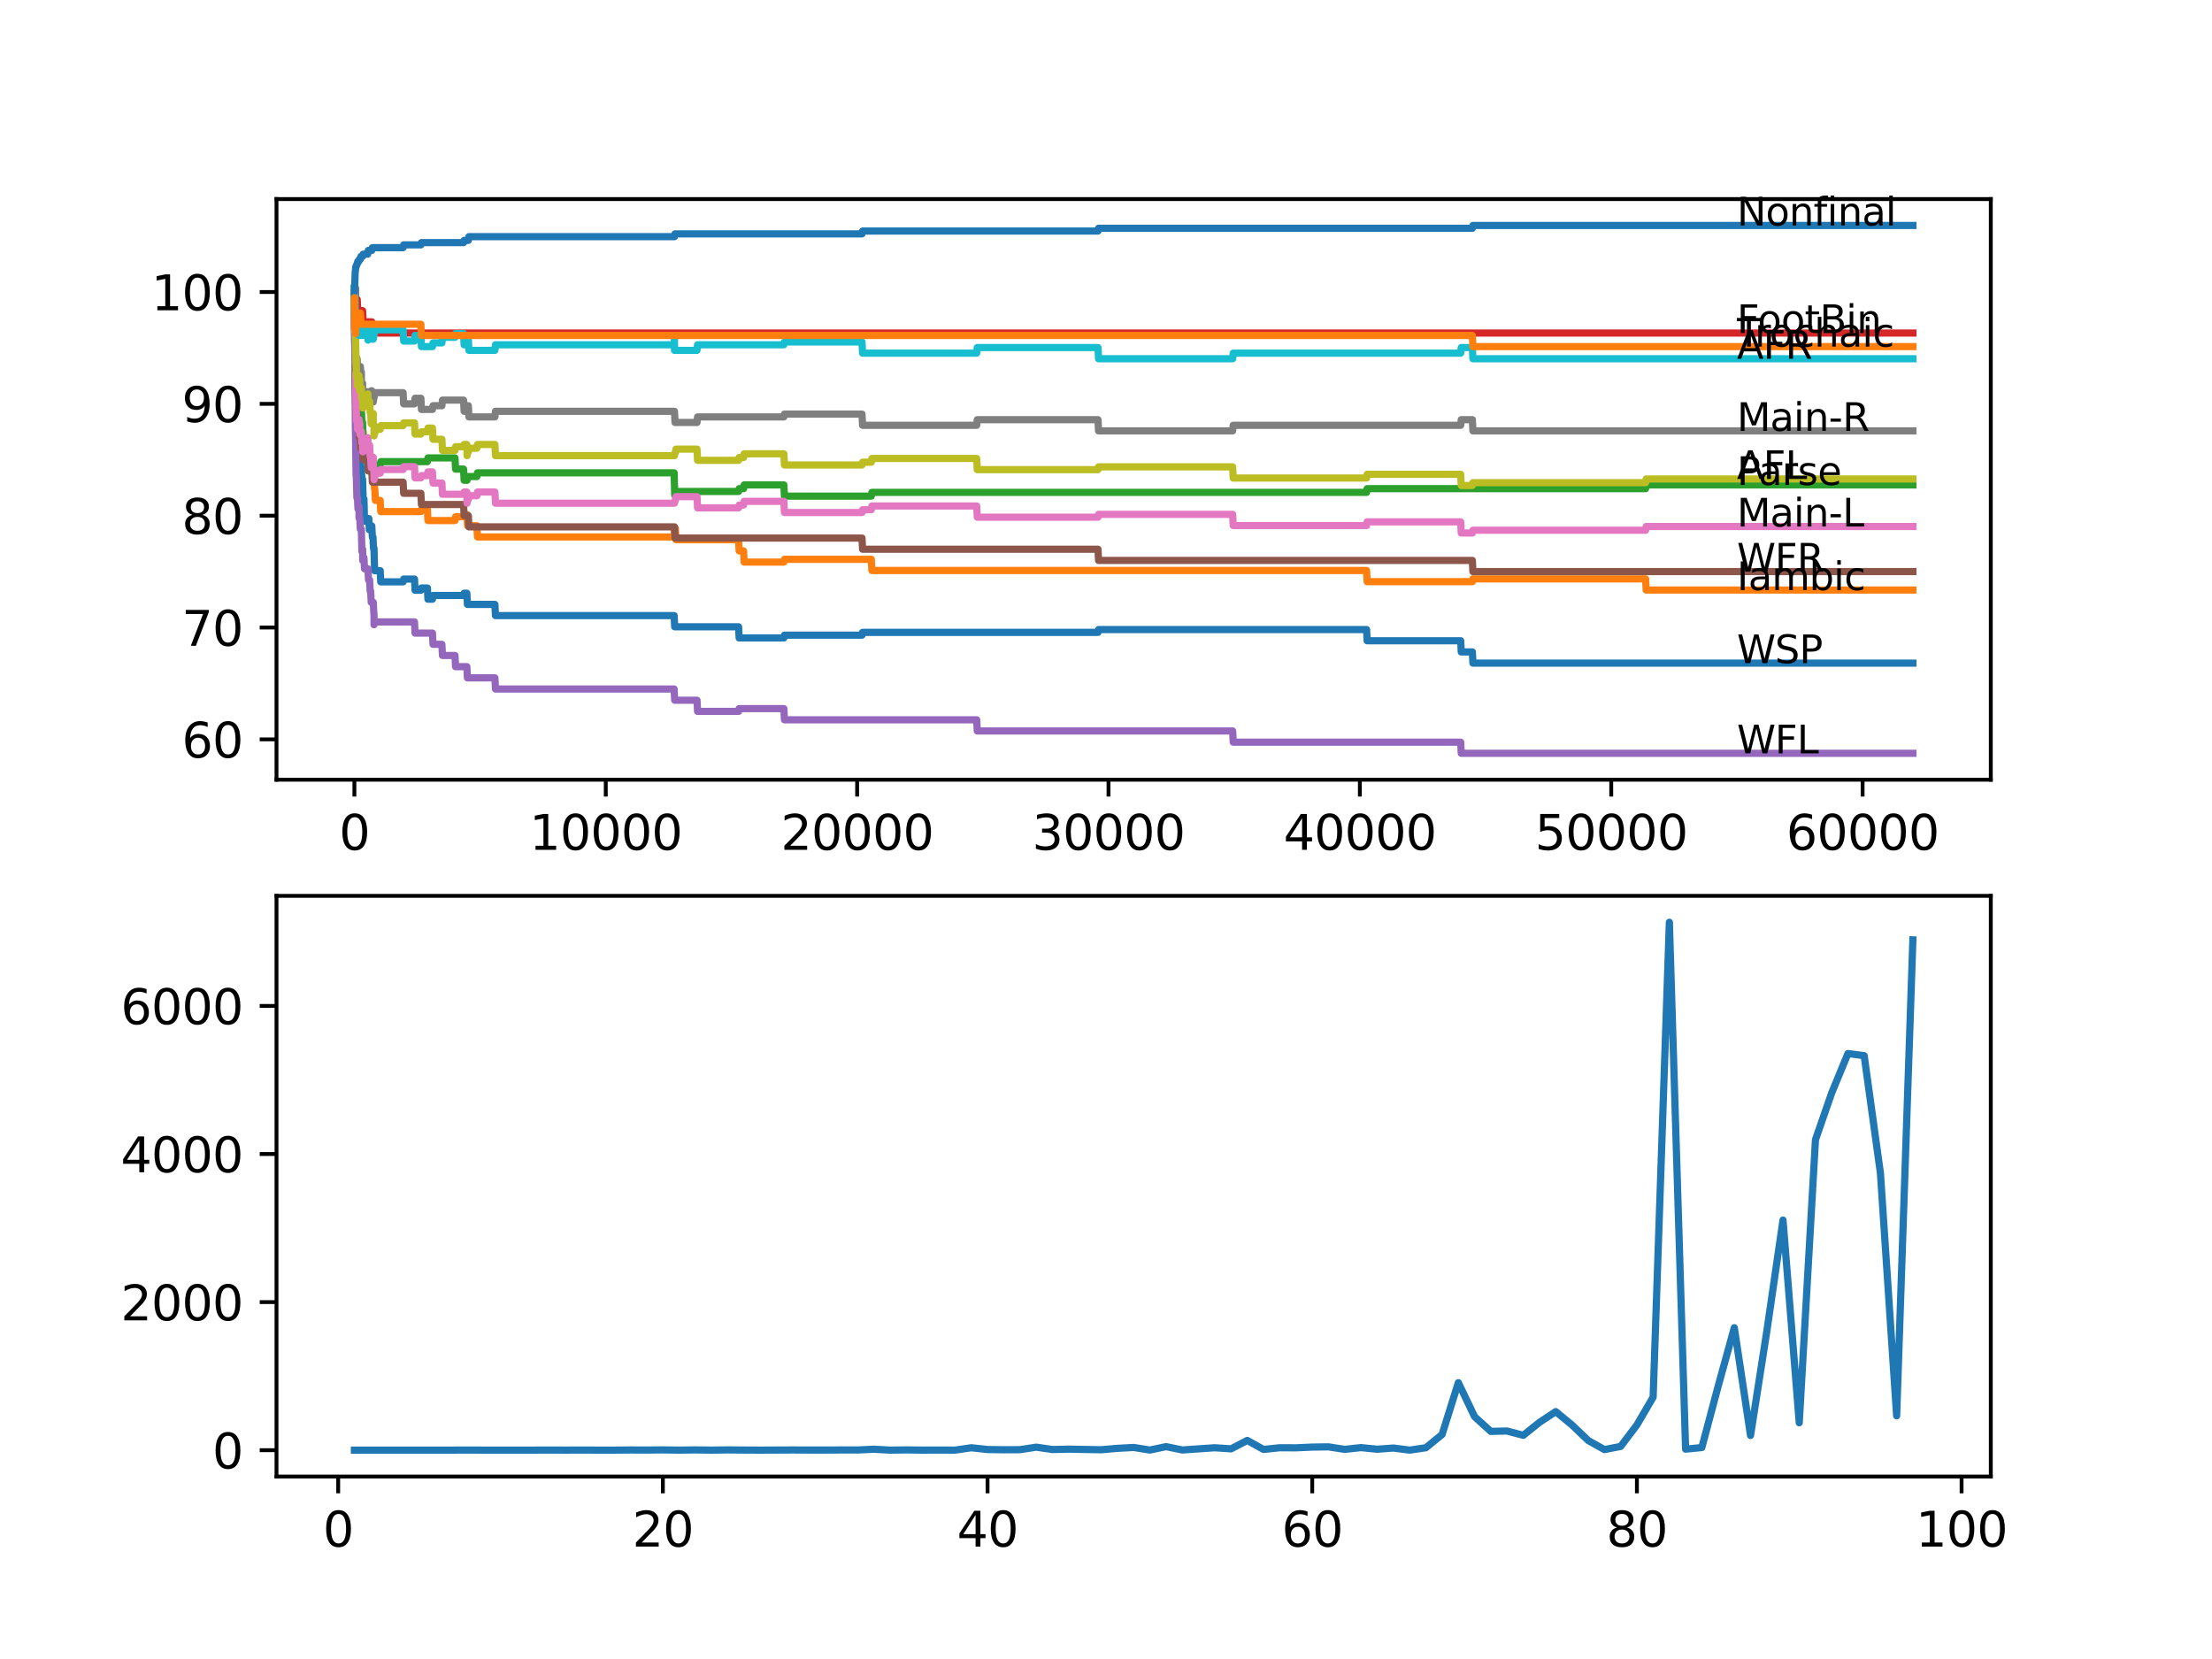 <?xml version="1.0" encoding="utf-8" standalone="no"?>
<!DOCTYPE svg PUBLIC "-//W3C//DTD SVG 1.1//EN"
  "http://www.w3.org/Graphics/SVG/1.1/DTD/svg11.dtd">
<svg xmlns:xlink="http://www.w3.org/1999/xlink" width="460.8pt" height="345.6pt" viewBox="0 0 460.8 345.6" xmlns="http://www.w3.org/2000/svg" version="1.1">
 <defs>
  <style type="text/css">*{stroke-linejoin: round; stroke-linecap: butt}</style>
 </defs>
 <g id="figure_1">
  <g id="patch_1">
   <path d="M 0 345.6 
L 460.8 345.6 
L 460.8 0 
L 0 0 
z
" style="fill: #ffffff"/>
  </g>
  <g id="axes_1">
   <g id="patch_2">
    <path d="M 57.6 162.432 
L 414.72 162.432 
L 414.72 41.472 
L 57.6 41.472 
z
" style="fill: #ffffff"/>
   </g>
   <g id="matplotlib.axis_1">
    <g id="xtick_1">
     <g id="line2d_1">
      <defs>
       <path id="md1c35ac42c" d="M 0 0 
L 0 3.5 
" style="stroke: #000000; stroke-width: 0.8"/>
      </defs>
      <g>
       <use xlink:href="#md1c35ac42c" x="73.827" y="162.432" style="stroke: #000000; stroke-width: 0.8"/>
      </g>
     </g>
     <g id="text_1">
      <!-- 0 -->
      <g transform="translate(70.646 177.03)scale(0.1 -0.1)">
       <defs>
        <path id="DejaVuSans-30" d="M 2034 4250 
Q 1547 4250 1301 3770 
Q 1056 3291 1056 2328 
Q 1056 1369 1301 889 
Q 1547 409 2034 409 
Q 2525 409 2770 889 
Q 3016 1369 3016 2328 
Q 3016 3291 2770 3770 
Q 2525 4250 2034 4250 
z
M 2034 4750 
Q 2819 4750 3233 4129 
Q 3647 3509 3647 2328 
Q 3647 1150 3233 529 
Q 2819 -91 2034 -91 
Q 1250 -91 836 529 
Q 422 1150 422 2328 
Q 422 3509 836 4129 
Q 1250 4750 2034 4750 
z
" transform="scale(0.016)"/>
       </defs>
       <use xlink:href="#DejaVuSans-30"/>
      </g>
     </g>
    </g>
    <g id="xtick_2">
     <g id="line2d_2">
      <g>
       <use xlink:href="#md1c35ac42c" x="126.192" y="162.432" style="stroke: #000000; stroke-width: 0.8"/>
      </g>
     </g>
     <g id="text_2">
      <!-- 10000 -->
      <g transform="translate(110.286 177.03)scale(0.1 -0.1)">
       <defs>
        <path id="DejaVuSans-31" d="M 794 531 
L 1825 531 
L 1825 4091 
L 703 3866 
L 703 4441 
L 1819 4666 
L 2450 4666 
L 2450 531 
L 3481 531 
L 3481 0 
L 794 0 
L 794 531 
z
" transform="scale(0.016)"/>
       </defs>
       <use xlink:href="#DejaVuSans-31"/>
       <use xlink:href="#DejaVuSans-30" x="63.623"/>
       <use xlink:href="#DejaVuSans-30" x="127.246"/>
       <use xlink:href="#DejaVuSans-30" x="190.869"/>
       <use xlink:href="#DejaVuSans-30" x="254.492"/>
      </g>
     </g>
    </g>
    <g id="xtick_3">
     <g id="line2d_3">
      <g>
       <use xlink:href="#md1c35ac42c" x="178.556" y="162.432" style="stroke: #000000; stroke-width: 0.8"/>
      </g>
     </g>
     <g id="text_3">
      <!-- 20000 -->
      <g transform="translate(162.65 177.03)scale(0.1 -0.1)">
       <defs>
        <path id="DejaVuSans-32" d="M 1228 531 
L 3431 531 
L 3431 0 
L 469 0 
L 469 531 
Q 828 903 1448 1529 
Q 2069 2156 2228 2338 
Q 2531 2678 2651 2914 
Q 2772 3150 2772 3378 
Q 2772 3750 2511 3984 
Q 2250 4219 1831 4219 
Q 1534 4219 1204 4116 
Q 875 4013 500 3803 
L 500 4441 
Q 881 4594 1212 4672 
Q 1544 4750 1819 4750 
Q 2544 4750 2975 4387 
Q 3406 4025 3406 3419 
Q 3406 3131 3298 2873 
Q 3191 2616 2906 2266 
Q 2828 2175 2409 1742 
Q 1991 1309 1228 531 
z
" transform="scale(0.016)"/>
       </defs>
       <use xlink:href="#DejaVuSans-32"/>
       <use xlink:href="#DejaVuSans-30" x="63.623"/>
       <use xlink:href="#DejaVuSans-30" x="127.246"/>
       <use xlink:href="#DejaVuSans-30" x="190.869"/>
       <use xlink:href="#DejaVuSans-30" x="254.492"/>
      </g>
     </g>
    </g>
    <g id="xtick_4">
     <g id="line2d_4">
      <g>
       <use xlink:href="#md1c35ac42c" x="230.921" y="162.432" style="stroke: #000000; stroke-width: 0.8"/>
      </g>
     </g>
     <g id="text_4">
      <!-- 30000 -->
      <g transform="translate(215.015 177.03)scale(0.1 -0.1)">
       <defs>
        <path id="DejaVuSans-33" d="M 2597 2516 
Q 3050 2419 3304 2112 
Q 3559 1806 3559 1356 
Q 3559 666 3084 287 
Q 2609 -91 1734 -91 
Q 1441 -91 1130 -33 
Q 819 25 488 141 
L 488 750 
Q 750 597 1062 519 
Q 1375 441 1716 441 
Q 2309 441 2620 675 
Q 2931 909 2931 1356 
Q 2931 1769 2642 2001 
Q 2353 2234 1838 2234 
L 1294 2234 
L 1294 2753 
L 1863 2753 
Q 2328 2753 2575 2939 
Q 2822 3125 2822 3475 
Q 2822 3834 2567 4026 
Q 2313 4219 1838 4219 
Q 1578 4219 1281 4162 
Q 984 4106 628 3988 
L 628 4550 
Q 988 4650 1302 4700 
Q 1616 4750 1894 4750 
Q 2613 4750 3031 4423 
Q 3450 4097 3450 3541 
Q 3450 3153 3228 2886 
Q 3006 2619 2597 2516 
z
" transform="scale(0.016)"/>
       </defs>
       <use xlink:href="#DejaVuSans-33"/>
       <use xlink:href="#DejaVuSans-30" x="63.623"/>
       <use xlink:href="#DejaVuSans-30" x="127.246"/>
       <use xlink:href="#DejaVuSans-30" x="190.869"/>
       <use xlink:href="#DejaVuSans-30" x="254.492"/>
      </g>
     </g>
    </g>
    <g id="xtick_5">
     <g id="line2d_5">
      <g>
       <use xlink:href="#md1c35ac42c" x="283.285" y="162.432" style="stroke: #000000; stroke-width: 0.8"/>
      </g>
     </g>
     <g id="text_5">
      <!-- 40000 -->
      <g transform="translate(267.379 177.03)scale(0.1 -0.1)">
       <defs>
        <path id="DejaVuSans-34" d="M 2419 4116 
L 825 1625 
L 2419 1625 
L 2419 4116 
z
M 2253 4666 
L 3047 4666 
L 3047 1625 
L 3713 1625 
L 3713 1100 
L 3047 1100 
L 3047 0 
L 2419 0 
L 2419 1100 
L 313 1100 
L 313 1709 
L 2253 4666 
z
" transform="scale(0.016)"/>
       </defs>
       <use xlink:href="#DejaVuSans-34"/>
       <use xlink:href="#DejaVuSans-30" x="63.623"/>
       <use xlink:href="#DejaVuSans-30" x="127.246"/>
       <use xlink:href="#DejaVuSans-30" x="190.869"/>
       <use xlink:href="#DejaVuSans-30" x="254.492"/>
      </g>
     </g>
    </g>
    <g id="xtick_6">
     <g id="line2d_6">
      <g>
       <use xlink:href="#md1c35ac42c" x="335.65" y="162.432" style="stroke: #000000; stroke-width: 0.8"/>
      </g>
     </g>
     <g id="text_6">
      <!-- 50000 -->
      <g transform="translate(319.744 177.03)scale(0.1 -0.1)">
       <defs>
        <path id="DejaVuSans-35" d="M 691 4666 
L 3169 4666 
L 3169 4134 
L 1269 4134 
L 1269 2991 
Q 1406 3038 1543 3061 
Q 1681 3084 1819 3084 
Q 2600 3084 3056 2656 
Q 3513 2228 3513 1497 
Q 3513 744 3044 326 
Q 2575 -91 1722 -91 
Q 1428 -91 1123 -41 
Q 819 9 494 109 
L 494 744 
Q 775 591 1075 516 
Q 1375 441 1709 441 
Q 2250 441 2565 725 
Q 2881 1009 2881 1497 
Q 2881 1984 2565 2268 
Q 2250 2553 1709 2553 
Q 1456 2553 1204 2497 
Q 953 2441 691 2322 
L 691 4666 
z
" transform="scale(0.016)"/>
       </defs>
       <use xlink:href="#DejaVuSans-35"/>
       <use xlink:href="#DejaVuSans-30" x="63.623"/>
       <use xlink:href="#DejaVuSans-30" x="127.246"/>
       <use xlink:href="#DejaVuSans-30" x="190.869"/>
       <use xlink:href="#DejaVuSans-30" x="254.492"/>
      </g>
     </g>
    </g>
    <g id="xtick_7">
     <g id="line2d_7">
      <g>
       <use xlink:href="#md1c35ac42c" x="388.014" y="162.432" style="stroke: #000000; stroke-width: 0.8"/>
      </g>
     </g>
     <g id="text_7">
      <!-- 60000 -->
      <g transform="translate(372.108 177.03)scale(0.1 -0.1)">
       <defs>
        <path id="DejaVuSans-36" d="M 2113 2584 
Q 1688 2584 1439 2293 
Q 1191 2003 1191 1497 
Q 1191 994 1439 701 
Q 1688 409 2113 409 
Q 2538 409 2786 701 
Q 3034 994 3034 1497 
Q 3034 2003 2786 2293 
Q 2538 2584 2113 2584 
z
M 3366 4563 
L 3366 3988 
Q 3128 4100 2886 4159 
Q 2644 4219 2406 4219 
Q 1781 4219 1451 3797 
Q 1122 3375 1075 2522 
Q 1259 2794 1537 2939 
Q 1816 3084 2150 3084 
Q 2853 3084 3261 2657 
Q 3669 2231 3669 1497 
Q 3669 778 3244 343 
Q 2819 -91 2113 -91 
Q 1303 -91 875 529 
Q 447 1150 447 2328 
Q 447 3434 972 4092 
Q 1497 4750 2381 4750 
Q 2619 4750 2861 4703 
Q 3103 4656 3366 4563 
z
" transform="scale(0.016)"/>
       </defs>
       <use xlink:href="#DejaVuSans-36"/>
       <use xlink:href="#DejaVuSans-30" x="63.623"/>
       <use xlink:href="#DejaVuSans-30" x="127.246"/>
       <use xlink:href="#DejaVuSans-30" x="190.869"/>
       <use xlink:href="#DejaVuSans-30" x="254.492"/>
      </g>
     </g>
    </g>
   </g>
   <g id="matplotlib.axis_2">
    <g id="ytick_1">
     <g id="line2d_8">
      <defs>
       <path id="mbb06e17f7d" d="M 0 0 
L -3.5 0 
" style="stroke: #000000; stroke-width: 0.8"/>
      </defs>
      <g>
       <use xlink:href="#mbb06e17f7d" x="57.6" y="154.022" style="stroke: #000000; stroke-width: 0.8"/>
      </g>
     </g>
     <g id="text_8">
      <!-- 60 -->
      <g transform="translate(37.875 157.821)scale(0.1 -0.1)">
       <use xlink:href="#DejaVuSans-36"/>
       <use xlink:href="#DejaVuSans-30" x="63.623"/>
      </g>
     </g>
    </g>
    <g id="ytick_2">
     <g id="line2d_9">
      <g>
       <use xlink:href="#mbb06e17f7d" x="57.6" y="130.724" style="stroke: #000000; stroke-width: 0.8"/>
      </g>
     </g>
     <g id="text_9">
      <!-- 70 -->
      <g transform="translate(37.875 134.523)scale(0.1 -0.1)">
       <defs>
        <path id="DejaVuSans-37" d="M 525 4666 
L 3525 4666 
L 3525 4397 
L 1831 0 
L 1172 0 
L 2766 4134 
L 525 4134 
L 525 4666 
z
" transform="scale(0.016)"/>
       </defs>
       <use xlink:href="#DejaVuSans-37"/>
       <use xlink:href="#DejaVuSans-30" x="63.623"/>
      </g>
     </g>
    </g>
    <g id="ytick_3">
     <g id="line2d_10">
      <g>
       <use xlink:href="#mbb06e17f7d" x="57.6" y="107.427" style="stroke: #000000; stroke-width: 0.8"/>
      </g>
     </g>
     <g id="text_10">
      <!-- 80 -->
      <g transform="translate(37.875 111.226)scale(0.1 -0.1)">
       <defs>
        <path id="DejaVuSans-38" d="M 2034 2216 
Q 1584 2216 1326 1975 
Q 1069 1734 1069 1313 
Q 1069 891 1326 650 
Q 1584 409 2034 409 
Q 2484 409 2743 651 
Q 3003 894 3003 1313 
Q 3003 1734 2745 1975 
Q 2488 2216 2034 2216 
z
M 1403 2484 
Q 997 2584 770 2862 
Q 544 3141 544 3541 
Q 544 4100 942 4425 
Q 1341 4750 2034 4750 
Q 2731 4750 3128 4425 
Q 3525 4100 3525 3541 
Q 3525 3141 3298 2862 
Q 3072 2584 2669 2484 
Q 3125 2378 3379 2068 
Q 3634 1759 3634 1313 
Q 3634 634 3220 271 
Q 2806 -91 2034 -91 
Q 1263 -91 848 271 
Q 434 634 434 1313 
Q 434 1759 690 2068 
Q 947 2378 1403 2484 
z
M 1172 3481 
Q 1172 3119 1398 2916 
Q 1625 2713 2034 2713 
Q 2441 2713 2670 2916 
Q 2900 3119 2900 3481 
Q 2900 3844 2670 4047 
Q 2441 4250 2034 4250 
Q 1625 4250 1398 4047 
Q 1172 3844 1172 3481 
z
" transform="scale(0.016)"/>
       </defs>
       <use xlink:href="#DejaVuSans-38"/>
       <use xlink:href="#DejaVuSans-30" x="63.623"/>
      </g>
     </g>
    </g>
    <g id="ytick_4">
     <g id="line2d_11">
      <g>
       <use xlink:href="#mbb06e17f7d" x="57.6" y="84.13" style="stroke: #000000; stroke-width: 0.8"/>
      </g>
     </g>
     <g id="text_11">
      <!-- 90 -->
      <g transform="translate(37.875 87.929)scale(0.1 -0.1)">
       <defs>
        <path id="DejaVuSans-39" d="M 703 97 
L 703 672 
Q 941 559 1184 500 
Q 1428 441 1663 441 
Q 2288 441 2617 861 
Q 2947 1281 2994 2138 
Q 2813 1869 2534 1725 
Q 2256 1581 1919 1581 
Q 1219 1581 811 2004 
Q 403 2428 403 3163 
Q 403 3881 828 4315 
Q 1253 4750 1959 4750 
Q 2769 4750 3195 4129 
Q 3622 3509 3622 2328 
Q 3622 1225 3098 567 
Q 2575 -91 1691 -91 
Q 1453 -91 1209 -44 
Q 966 3 703 97 
z
M 1959 2075 
Q 2384 2075 2632 2365 
Q 2881 2656 2881 3163 
Q 2881 3666 2632 3958 
Q 2384 4250 1959 4250 
Q 1534 4250 1286 3958 
Q 1038 3666 1038 3163 
Q 1038 2656 1286 2365 
Q 1534 2075 1959 2075 
z
" transform="scale(0.016)"/>
       </defs>
       <use xlink:href="#DejaVuSans-39"/>
       <use xlink:href="#DejaVuSans-30" x="63.623"/>
      </g>
     </g>
    </g>
    <g id="ytick_5">
     <g id="line2d_12">
      <g>
       <use xlink:href="#mbb06e17f7d" x="57.6" y="60.832" style="stroke: #000000; stroke-width: 0.8"/>
      </g>
     </g>
     <g id="text_12">
      <!-- 100 -->
      <g transform="translate(31.512 64.631)scale(0.1 -0.1)">
       <use xlink:href="#DejaVuSans-31"/>
       <use xlink:href="#DejaVuSans-30" x="63.623"/>
       <use xlink:href="#DejaVuSans-30" x="127.246"/>
      </g>
     </g>
    </g>
   </g>
   <g id="line2d_13">
    <path d="M 73.833 63.162 
L 73.843 61.531 
L 73.89 70.85 
L 73.896 70.85 
L 74.021 78.771 
L 74.032 78.771 
L 74.042 78.189 
L 74.089 84.401 
L 74.095 84.401 
L 74.199 89.061 
L 74.21 87.896 
L 74.22 87.896 
L 74.225 87.43 
L 74.241 92.089 
L 74.288 91.313 
L 74.414 91.313 
L 74.461 93.643 
L 74.524 92.866 
L 74.948 92.866 
L 75.063 95.196 
L 75.079 95.196 
L 75.194 97.525 
L 75.273 97.525 
L 75.388 99.855 
L 75.535 99.855 
L 75.65 103.932 
L 75.817 103.932 
L 75.938 108.592 
L 76.655 108.592 
L 76.77 108.009 
L 76.828 108.009 
L 76.943 110.339 
L 76.996 110.339 
L 77.111 109.562 
L 77.451 109.562 
L 77.566 111.892 
L 77.692 111.892 
L 77.807 114.222 
L 77.912 114.222 
L 78.032 118.881 
L 79.2 118.881 
L 79.315 121.211 
L 83.976 121.211 
L 84.091 120.629 
L 86.348 120.629 
L 86.463 122.958 
L 87.678 122.958 
L 87.793 122.493 
L 89.034 122.493 
L 89.149 124.822 
L 90.087 124.822 
L 90.202 124.046 
L 96.569 124.046 
L 96.685 123.58 
L 97.255 123.58 
L 97.371 125.909 
L 103.099 125.909 
L 103.214 128.239 
L 140.435 128.239 
L 140.55 130.569 
L 153.861 130.569 
L 153.977 132.899 
L 163.297 132.899 
L 163.413 132.316 
L 179.572 132.316 
L 179.688 131.734 
L 228.732 131.734 
L 228.847 131.151 
L 284.684 131.151 
L 284.799 133.481 
L 304.289 133.481 
L 304.404 135.811 
L 306.719 135.811 
L 306.834 138.141 
L 398.487 138.141 
L 398.487 138.141 
" clip-path="url(#pfb16358c41)" style="fill: none; stroke: #1f77b4; stroke-width: 1.5; stroke-linecap: square"/>
   </g>
   <g id="line2d_14">
    <path d="M 73.833 60.832 
L 73.948 72.015 
L 73.964 71.549 
L 73.979 71.549 
L 74.042 69.918 
L 74.047 72.248 
L 74.074 71.665 
L 74.205 82.538 
L 74.22 82.538 
L 74.236 82.072 
L 74.241 84.401 
L 74.309 84.401 
L 74.414 84.401 
L 74.493 83.819 
L 74.498 86.149 
L 74.508 86.149 
L 74.529 86.149 
L 74.644 88.478 
L 74.744 88.478 
L 74.859 88.012 
L 74.864 88.012 
L 74.985 92.672 
L 75.079 92.672 
L 75.194 92.089 
L 75.283 92.089 
L 75.398 90.925 
L 75.535 90.925 
L 75.645 89.876 
L 75.76 92.206 
L 75.912 92.206 
L 76.027 94.536 
L 76.655 94.536 
L 76.77 93.953 
L 76.828 93.953 
L 76.943 96.283 
L 77.451 96.283 
L 77.509 95.701 
L 77.514 98.03 
L 77.545 98.03 
L 77.692 98.03 
L 77.76 100.36 
L 77.802 99.583 
L 77.917 99.583 
L 78.032 101.913 
L 78.09 101.913 
L 78.205 104.243 
L 79.2 104.243 
L 79.315 106.573 
L 87.678 106.573 
L 87.793 106.107 
L 89.034 106.107 
L 89.149 108.436 
L 94.784 108.436 
L 94.899 107.66 
L 96.569 107.66 
L 96.685 107.194 
L 97.297 107.194 
L 97.412 109.524 
L 99.35 109.524 
L 99.465 111.853 
L 140.435 111.853 
L 140.55 110.106 
L 140.697 110.106 
L 140.812 112.436 
L 153.861 112.436 
L 153.977 114.766 
L 154.903 114.766 
L 155.019 117.095 
L 163.297 117.095 
L 163.413 116.513 
L 181.51 116.513 
L 181.625 118.843 
L 284.684 118.843 
L 284.799 121.172 
L 306.719 121.172 
L 306.834 120.59 
L 342.808 120.59 
L 342.923 122.92 
L 398.487 122.92 
L 398.487 122.92 
" clip-path="url(#pfb16358c41)" style="fill: none; stroke: #ff7f0e; stroke-width: 1.5; stroke-linecap: square"/>
   </g>
   <g id="line2d_15">
    <path d="M 73.833 60.056 
L 73.854 60.056 
L 74 77.917 
L 74.011 77.917 
L 74.131 83.353 
L 74.194 83.353 
L 74.22 82.576 
L 74.225 84.906 
L 74.299 84.13 
L 74.414 84.13 
L 74.493 86.459 
L 74.524 85.683 
L 74.529 85.683 
L 74.644 84.906 
L 74.744 84.906 
L 74.859 87.236 
L 74.864 87.236 
L 74.985 85.683 
L 75.283 85.683 
L 75.398 88.012 
L 75.535 88.012 
L 75.645 92.672 
L 75.65 92.089 
L 75.817 92.089 
L 75.912 94.419 
L 75.927 93.643 
L 76.655 93.643 
L 76.77 95.972 
L 76.828 95.972 
L 76.943 95.196 
L 77.451 95.196 
L 77.509 97.525 
L 77.561 96.749 
L 77.692 96.749 
L 77.76 95.972 
L 77.765 98.302 
L 77.791 98.302 
L 77.917 98.302 
L 78.032 97.72 
L 78.09 97.72 
L 78.205 96.943 
L 79.2 96.943 
L 79.315 96.166 
L 89.034 96.166 
L 89.149 95.39 
L 94.784 95.39 
L 94.899 97.72 
L 96.569 97.72 
L 96.685 100.049 
L 97.297 100.049 
L 97.412 99.273 
L 99.35 99.273 
L 99.465 98.496 
L 140.435 98.496 
L 140.556 103.156 
L 140.697 103.156 
L 140.812 102.379 
L 153.861 102.379 
L 153.977 101.797 
L 154.903 101.797 
L 155.019 101.02 
L 163.297 101.02 
L 163.413 103.35 
L 181.51 103.35 
L 181.625 102.573 
L 284.684 102.573 
L 284.799 101.797 
L 342.808 101.797 
L 342.923 101.02 
L 398.487 101.02 
L 398.487 101.02 
" clip-path="url(#pfb16358c41)" style="fill: none; stroke: #2ca02c; stroke-width: 1.5; stroke-linecap: square"/>
   </g>
   <g id="line2d_16">
    <path d="M 73.833 60.832 
L 73.985 60.832 
L 74.058 60.056 
L 74.063 62.385 
L 74.084 62.385 
L 74.414 62.385 
L 74.529 64.715 
L 75.535 64.715 
L 75.65 67.045 
L 77.451 67.045 
L 77.566 69.374 
L 398.487 69.374 
L 398.487 69.374 
" clip-path="url(#pfb16358c41)" style="fill: none; stroke: #d62728; stroke-width: 1.5; stroke-linecap: square"/>
   </g>
   <g id="line2d_17">
    <path d="M 73.833 63.162 
L 73.838 63.162 
L 73.843 62.696 
L 73.869 69.219 
L 73.88 69.219 
L 74.037 89.721 
L 74.047 89.721 
L 74.178 99.04 
L 74.225 99.04 
L 74.346 103.699 
L 74.461 103.699 
L 74.576 106.029 
L 74.744 106.029 
L 74.791 105.563 
L 74.796 107.893 
L 74.833 107.893 
L 74.948 107.893 
L 75.063 110.223 
L 75.273 110.223 
L 75.393 114.882 
L 75.535 114.882 
L 75.55 114.416 
L 75.556 116.746 
L 75.624 116.746 
L 75.645 116.746 
L 75.76 116.163 
L 75.817 116.163 
L 75.933 118.493 
L 76.655 118.493 
L 76.77 120.823 
L 76.996 120.823 
L 77.111 123.153 
L 77.215 123.153 
L 77.331 125.482 
L 77.76 125.482 
L 77.875 127.812 
L 77.912 127.812 
L 77.917 130.142 
L 78.022 129.559 
L 86.348 129.559 
L 86.463 131.889 
L 90.087 131.889 
L 90.202 134.219 
L 92.056 134.219 
L 92.171 136.549 
L 94.784 136.549 
L 94.899 138.878 
L 97.255 138.878 
L 97.371 141.208 
L 103.099 141.208 
L 103.214 143.538 
L 140.435 143.538 
L 140.55 145.868 
L 145.2 145.868 
L 145.315 148.197 
L 153.861 148.197 
L 153.977 147.615 
L 163.297 147.615 
L 163.413 149.945 
L 203.466 149.945 
L 203.581 152.274 
L 256.784 152.274 
L 256.899 154.604 
L 304.289 154.604 
L 304.404 156.934 
L 398.487 156.934 
L 398.487 156.934 
" clip-path="url(#pfb16358c41)" style="fill: none; stroke: #9467bd; stroke-width: 1.5; stroke-linecap: square"/>
   </g>
   <g id="line2d_18">
    <path d="M 73.833 60.832 
L 73.838 60.832 
L 73.99 79.47 
L 74.006 79.47 
L 74.126 84.13 
L 74.22 84.13 
L 74.335 86.459 
L 74.414 86.459 
L 74.529 88.789 
L 74.744 88.789 
L 74.859 91.119 
L 75.079 91.119 
L 75.194 93.448 
L 75.535 93.448 
L 75.65 95.778 
L 76.603 95.778 
L 76.718 98.108 
L 77.451 98.108 
L 77.566 100.438 
L 83.976 100.438 
L 84.091 102.767 
L 87.678 102.767 
L 87.793 105.097 
L 96.569 105.097 
L 96.685 107.427 
L 97.564 107.427 
L 97.68 109.757 
L 140.508 109.757 
L 140.624 112.086 
L 179.572 112.086 
L 179.688 114.416 
L 228.732 114.416 
L 228.847 116.746 
L 306.719 116.746 
L 306.834 119.076 
L 398.487 119.076 
L 398.487 119.076 
" clip-path="url(#pfb16358c41)" style="fill: none; stroke: #8c564b; stroke-width: 1.5; stroke-linecap: square"/>
   </g>
   <g id="line2d_19">
    <path d="M 73.833 63.162 
L 73.838 63.162 
L 73.843 62.696 
L 73.89 67.394 
L 74.016 75.509 
L 74.032 75.509 
L 74.163 85.023 
L 74.194 85.023 
L 74.225 83.78 
L 74.246 87.663 
L 74.283 87.663 
L 74.414 87.663 
L 74.461 87.081 
L 74.466 89.41 
L 74.513 88.634 
L 74.529 88.634 
L 74.644 87.857 
L 74.744 87.857 
L 74.791 87.391 
L 74.796 89.721 
L 74.833 89.721 
L 74.864 89.721 
L 74.948 88.168 
L 74.953 90.497 
L 74.969 90.497 
L 75.079 90.497 
L 75.194 89.915 
L 75.273 89.915 
L 75.388 92.245 
L 75.535 92.245 
L 75.55 91.779 
L 75.556 94.109 
L 75.624 94.109 
L 75.645 94.109 
L 75.76 93.526 
L 75.817 93.526 
L 75.938 91.973 
L 76.603 91.973 
L 76.655 91.196 
L 76.66 93.526 
L 76.702 93.526 
L 76.828 93.526 
L 76.943 92.75 
L 76.996 92.75 
L 77.111 95.079 
L 77.215 95.079 
L 77.331 97.409 
L 77.451 97.409 
L 77.572 96.05 
L 77.692 96.05 
L 77.76 95.273 
L 77.765 97.603 
L 77.791 97.603 
L 77.912 97.603 
L 77.917 99.933 
L 78.022 99.35 
L 78.09 99.35 
L 78.205 98.574 
L 79.2 98.574 
L 79.315 97.797 
L 83.976 97.797 
L 84.091 97.215 
L 86.348 97.215 
L 86.463 99.545 
L 87.678 99.545 
L 87.793 99.079 
L 89.034 99.079 
L 89.149 98.302 
L 90.087 98.302 
L 90.202 100.632 
L 92.056 100.632 
L 92.171 102.962 
L 96.569 102.962 
L 96.685 102.496 
L 97.255 102.496 
L 97.297 104.825 
L 97.365 104.049 
L 97.564 104.049 
L 97.68 103.272 
L 99.35 103.272 
L 99.465 102.496 
L 103.099 102.496 
L 103.214 104.825 
L 140.508 104.825 
L 140.624 104.243 
L 140.697 104.243 
L 140.812 103.466 
L 145.2 103.466 
L 145.315 105.796 
L 153.861 105.796 
L 153.977 105.214 
L 154.903 105.214 
L 155.019 104.437 
L 163.297 104.437 
L 163.413 106.767 
L 179.572 106.767 
L 179.688 106.184 
L 181.51 106.184 
L 181.625 105.408 
L 203.466 105.408 
L 203.581 107.738 
L 228.732 107.738 
L 228.847 107.155 
L 256.784 107.155 
L 256.899 109.485 
L 284.684 109.485 
L 284.799 108.708 
L 304.289 108.708 
L 304.404 111.038 
L 306.719 111.038 
L 306.834 110.456 
L 342.808 110.456 
L 342.923 109.679 
L 398.487 109.679 
L 398.487 109.679 
" clip-path="url(#pfb16358c41)" style="fill: none; stroke: #e377c2; stroke-width: 1.5; stroke-linecap: square"/>
   </g>
   <g id="line2d_20">
    <path d="M 73.833 60.056 
L 73.838 60.056 
L 73.974 73.063 
L 73.979 73.063 
L 74.084 77.14 
L 74.095 76.364 
L 74.11 76.364 
L 74.22 74.422 
L 74.225 76.752 
L 74.33 74.811 
L 74.414 74.811 
L 74.461 77.14 
L 74.524 76.364 
L 74.744 76.364 
L 74.791 78.693 
L 74.854 77.529 
L 74.948 77.529 
L 75.063 76.364 
L 75.079 76.364 
L 75.194 78.693 
L 75.273 78.693 
L 75.283 77.529 
L 75.288 79.858 
L 75.377 79.858 
L 75.535 79.858 
L 75.55 82.188 
L 75.645 81.606 
L 76.603 81.606 
L 76.655 83.935 
L 76.713 83.353 
L 76.996 83.353 
L 77.111 82.576 
L 77.215 82.576 
L 77.331 81.411 
L 77.451 81.411 
L 77.566 83.741 
L 77.76 83.741 
L 77.875 82.965 
L 77.912 82.965 
L 78.027 81.8 
L 83.976 81.8 
L 84.091 84.13 
L 86.348 84.13 
L 86.463 82.965 
L 87.678 82.965 
L 87.793 85.294 
L 90.087 85.294 
L 90.202 84.518 
L 92.056 84.518 
L 92.171 83.353 
L 96.569 83.353 
L 96.685 85.683 
L 97.255 85.683 
L 97.371 84.518 
L 97.564 84.518 
L 97.68 86.848 
L 103.099 86.848 
L 103.214 85.683 
L 140.508 85.683 
L 140.624 88.012 
L 145.2 88.012 
L 145.315 86.848 
L 163.297 86.848 
L 163.413 86.265 
L 179.572 86.265 
L 179.688 88.595 
L 203.466 88.595 
L 203.581 87.43 
L 228.732 87.43 
L 228.847 89.76 
L 256.784 89.76 
L 256.899 88.595 
L 304.289 88.595 
L 304.404 87.43 
L 306.719 87.43 
L 306.834 89.76 
L 398.487 89.76 
L 398.487 89.76 
" clip-path="url(#pfb16358c41)" style="fill: none; stroke: #7f7f7f; stroke-width: 1.5; stroke-linecap: square"/>
   </g>
   <g id="line2d_21">
    <path d="M 73.833 63.162 
L 73.838 63.162 
L 73.843 62.696 
L 73.896 66.035 
L 73.911 65.259 
L 73.948 69.142 
L 74.021 66.385 
L 74.032 66.385 
L 74.163 75.898 
L 74.194 75.898 
L 74.225 74.655 
L 74.246 78.538 
L 74.283 78.538 
L 74.414 78.538 
L 74.461 77.956 
L 74.466 80.285 
L 74.513 79.509 
L 74.529 79.509 
L 74.644 78.732 
L 74.744 78.732 
L 74.791 78.266 
L 74.796 80.596 
L 74.833 80.596 
L 74.864 80.596 
L 74.948 79.043 
L 74.953 81.373 
L 74.969 81.373 
L 75.079 81.373 
L 75.194 80.79 
L 75.273 80.79 
L 75.388 83.12 
L 75.535 83.12 
L 75.55 82.654 
L 75.556 84.984 
L 75.624 84.984 
L 75.645 84.984 
L 75.76 84.401 
L 75.817 84.401 
L 75.938 82.848 
L 76.603 82.848 
L 76.655 82.072 
L 76.66 84.401 
L 76.702 84.401 
L 76.828 84.401 
L 76.943 83.625 
L 76.996 83.625 
L 77.111 85.954 
L 77.215 85.954 
L 77.331 88.284 
L 77.451 88.284 
L 77.572 86.925 
L 77.692 86.925 
L 77.76 86.149 
L 77.765 88.478 
L 77.791 88.478 
L 77.912 88.478 
L 77.917 90.808 
L 78.022 90.226 
L 78.09 90.226 
L 78.205 89.449 
L 79.2 89.449 
L 79.315 88.672 
L 83.976 88.672 
L 84.091 88.09 
L 86.348 88.09 
L 86.463 90.42 
L 87.678 90.42 
L 87.793 89.954 
L 89.034 89.954 
L 89.149 89.177 
L 90.087 89.177 
L 90.202 91.507 
L 92.056 91.507 
L 92.171 93.837 
L 94.784 93.837 
L 94.899 93.06 
L 96.569 93.06 
L 96.685 92.594 
L 97.255 92.594 
L 97.297 94.924 
L 97.365 94.147 
L 97.564 94.147 
L 97.68 93.371 
L 99.35 93.371 
L 99.465 92.594 
L 103.099 92.594 
L 103.214 94.924 
L 140.508 94.924 
L 140.624 94.342 
L 140.697 94.342 
L 140.812 93.565 
L 145.2 93.565 
L 145.315 95.895 
L 153.861 95.895 
L 153.977 95.312 
L 154.903 95.312 
L 155.019 94.536 
L 163.297 94.536 
L 163.413 96.865 
L 179.572 96.865 
L 179.688 96.283 
L 181.51 96.283 
L 181.625 95.506 
L 203.466 95.506 
L 203.581 97.836 
L 228.732 97.836 
L 228.847 97.254 
L 256.784 97.254 
L 256.899 99.583 
L 284.684 99.583 
L 284.799 98.807 
L 304.289 98.807 
L 304.404 101.137 
L 306.719 101.137 
L 306.834 100.554 
L 342.808 100.554 
L 342.923 99.778 
L 398.487 99.778 
L 398.487 99.778 
" clip-path="url(#pfb16358c41)" style="fill: none; stroke: #bcbd22; stroke-width: 1.5; stroke-linecap: square"/>
   </g>
   <g id="line2d_22">
    <path d="M 73.833 60.056 
L 73.838 60.056 
L 73.864 65.802 
L 73.937 59.59 
L 73.953 61.919 
L 73.958 61.919 
L 74.079 68.326 
L 74.084 68.326 
L 74.21 65.608 
L 74.22 65.608 
L 74.225 67.938 
L 74.33 65.996 
L 74.414 65.996 
L 74.461 68.326 
L 74.524 67.55 
L 74.744 67.55 
L 74.791 69.879 
L 74.854 68.714 
L 74.948 68.714 
L 75.063 67.55 
L 75.079 67.55 
L 75.194 69.879 
L 75.273 69.879 
L 75.393 67.55 
L 75.535 67.55 
L 75.55 69.879 
L 75.645 69.297 
L 75.817 69.297 
L 75.933 68.52 
L 76.603 68.52 
L 76.655 70.85 
L 76.713 70.268 
L 76.996 70.268 
L 77.111 69.491 
L 77.215 69.491 
L 77.331 68.326 
L 77.451 68.326 
L 77.566 70.656 
L 77.76 70.656 
L 77.875 69.879 
L 77.912 69.879 
L 78.027 68.714 
L 83.976 68.714 
L 84.091 71.044 
L 86.348 71.044 
L 86.463 69.879 
L 87.678 69.879 
L 87.793 72.209 
L 90.087 72.209 
L 90.202 71.432 
L 92.056 71.432 
L 92.171 70.268 
L 94.784 70.268 
L 94.899 69.491 
L 96.569 69.491 
L 96.685 71.821 
L 97.255 71.821 
L 97.371 70.656 
L 97.564 70.656 
L 97.68 72.986 
L 103.099 72.986 
L 103.214 71.821 
L 140.435 71.821 
L 140.508 70.656 
L 140.514 72.986 
L 140.54 72.986 
L 145.2 72.986 
L 145.315 71.821 
L 163.297 71.821 
L 163.413 71.238 
L 179.572 71.238 
L 179.688 73.568 
L 203.466 73.568 
L 203.581 72.403 
L 228.732 72.403 
L 228.847 74.733 
L 256.784 74.733 
L 256.899 73.568 
L 304.289 73.568 
L 304.404 72.403 
L 306.719 72.403 
L 306.834 74.733 
L 398.487 74.733 
L 398.487 74.733 
" clip-path="url(#pfb16358c41)" style="fill: none; stroke: #17becf; stroke-width: 1.5; stroke-linecap: square"/>
   </g>
   <g id="line2d_23">
    <path d="M 73.833 60.832 
L 73.838 60.832 
L 73.995 56.677 
L 74.006 56.677 
L 74.126 55.513 
L 74.22 55.513 
L 74.335 55.047 
L 74.414 55.047 
L 74.529 54.464 
L 74.744 54.464 
L 74.859 53.998 
L 75.079 53.998 
L 75.194 53.416 
L 75.535 53.416 
L 75.65 52.95 
L 76.603 52.95 
L 76.718 52.173 
L 77.451 52.173 
L 77.566 51.591 
L 83.976 51.591 
L 84.091 51.008 
L 87.678 51.008 
L 87.793 50.542 
L 96.569 50.542 
L 96.685 50.076 
L 97.564 50.076 
L 97.68 49.3 
L 140.508 49.3 
L 140.624 48.717 
L 179.572 48.717 
L 179.688 48.135 
L 228.732 48.135 
L 228.847 47.553 
L 306.719 47.553 
L 306.834 46.97 
L 398.487 46.97 
L 398.487 46.97 
" clip-path="url(#pfb16358c41)" style="fill: none; stroke: #1f77b4; stroke-width: 1.5; stroke-linecap: square"/>
   </g>
   <g id="line2d_24">
    <path d="M 73.833 63.162 
L 73.843 61.997 
L 73.869 68.52 
L 73.922 67.161 
L 73.927 67.161 
L 74.006 64.832 
L 74.032 67.161 
L 74.084 69.491 
L 74.1 66.385 
L 74.136 66.385 
L 74.199 66.385 
L 74.314 65.22 
L 75.079 65.22 
L 75.194 67.55 
L 87.678 67.55 
L 87.793 69.879 
L 306.719 69.879 
L 306.834 72.209 
L 398.487 72.209 
L 398.487 72.209 
" clip-path="url(#pfb16358c41)" style="fill: none; stroke: #ff7f0e; stroke-width: 1.5; stroke-linecap: square"/>
   </g>
   <g id="patch_3">
    <path d="M 57.6 162.432 
L 57.6 41.472 
" style="fill: none; stroke: #000000; stroke-width: 0.8; stroke-linejoin: miter; stroke-linecap: square"/>
   </g>
   <g id="patch_4">
    <path d="M 414.72 162.432 
L 414.72 41.472 
" style="fill: none; stroke: #000000; stroke-width: 0.8; stroke-linejoin: miter; stroke-linecap: square"/>
   </g>
   <g id="patch_5">
    <path d="M 57.6 162.432 
L 414.72 162.432 
" style="fill: none; stroke: #000000; stroke-width: 0.8; stroke-linejoin: miter; stroke-linecap: square"/>
   </g>
   <g id="patch_6">
    <path d="M 57.6 41.472 
L 414.72 41.472 
" style="fill: none; stroke: #000000; stroke-width: 0.8; stroke-linejoin: miter; stroke-linecap: square"/>
   </g>
   <g id="text_13">
    <!-- WSP -->
    <g transform="translate(361.832 138.141)scale(0.08 -0.08)">
     <defs>
      <path id="DejaVuSans-57" d="M 213 4666 
L 850 4666 
L 1831 722 
L 2809 4666 
L 3519 4666 
L 4500 722 
L 5478 4666 
L 6119 4666 
L 4947 0 
L 4153 0 
L 3169 4050 
L 2175 0 
L 1381 0 
L 213 4666 
z
" transform="scale(0.016)"/>
      <path id="DejaVuSans-53" d="M 3425 4513 
L 3425 3897 
Q 3066 4069 2747 4153 
Q 2428 4238 2131 4238 
Q 1616 4238 1336 4038 
Q 1056 3838 1056 3469 
Q 1056 3159 1242 3001 
Q 1428 2844 1947 2747 
L 2328 2669 
Q 3034 2534 3370 2195 
Q 3706 1856 3706 1288 
Q 3706 609 3251 259 
Q 2797 -91 1919 -91 
Q 1588 -91 1214 -16 
Q 841 59 441 206 
L 441 856 
Q 825 641 1194 531 
Q 1563 422 1919 422 
Q 2459 422 2753 634 
Q 3047 847 3047 1241 
Q 3047 1584 2836 1778 
Q 2625 1972 2144 2069 
L 1759 2144 
Q 1053 2284 737 2584 
Q 422 2884 422 3419 
Q 422 4038 858 4394 
Q 1294 4750 2059 4750 
Q 2388 4750 2728 4690 
Q 3069 4631 3425 4513 
z
" transform="scale(0.016)"/>
      <path id="DejaVuSans-50" d="M 1259 4147 
L 1259 2394 
L 2053 2394 
Q 2494 2394 2734 2622 
Q 2975 2850 2975 3272 
Q 2975 3691 2734 3919 
Q 2494 4147 2053 4147 
L 1259 4147 
z
M 628 4666 
L 2053 4666 
Q 2838 4666 3239 4311 
Q 3641 3956 3641 3272 
Q 3641 2581 3239 2228 
Q 2838 1875 2053 1875 
L 1259 1875 
L 1259 0 
L 628 0 
L 628 4666 
z
" transform="scale(0.016)"/>
     </defs>
     <use xlink:href="#DejaVuSans-57"/>
     <use xlink:href="#DejaVuSans-53" x="98.877"/>
     <use xlink:href="#DejaVuSans-50" x="162.354"/>
    </g>
   </g>
   <g id="text_14">
    <!-- Iambic -->
    <g transform="translate(361.832 122.92)scale(0.08 -0.08)">
     <defs>
      <path id="DejaVuSans-49" d="M 628 4666 
L 1259 4666 
L 1259 0 
L 628 0 
L 628 4666 
z
" transform="scale(0.016)"/>
      <path id="DejaVuSans-61" d="M 2194 1759 
Q 1497 1759 1228 1600 
Q 959 1441 959 1056 
Q 959 750 1161 570 
Q 1363 391 1709 391 
Q 2188 391 2477 730 
Q 2766 1069 2766 1631 
L 2766 1759 
L 2194 1759 
z
M 3341 1997 
L 3341 0 
L 2766 0 
L 2766 531 
Q 2569 213 2275 61 
Q 1981 -91 1556 -91 
Q 1019 -91 701 211 
Q 384 513 384 1019 
Q 384 1609 779 1909 
Q 1175 2209 1959 2209 
L 2766 2209 
L 2766 2266 
Q 2766 2663 2505 2880 
Q 2244 3097 1772 3097 
Q 1472 3097 1187 3025 
Q 903 2953 641 2809 
L 641 3341 
Q 956 3463 1253 3523 
Q 1550 3584 1831 3584 
Q 2591 3584 2966 3190 
Q 3341 2797 3341 1997 
z
" transform="scale(0.016)"/>
      <path id="DejaVuSans-6d" d="M 3328 2828 
Q 3544 3216 3844 3400 
Q 4144 3584 4550 3584 
Q 5097 3584 5394 3201 
Q 5691 2819 5691 2113 
L 5691 0 
L 5113 0 
L 5113 2094 
Q 5113 2597 4934 2840 
Q 4756 3084 4391 3084 
Q 3944 3084 3684 2787 
Q 3425 2491 3425 1978 
L 3425 0 
L 2847 0 
L 2847 2094 
Q 2847 2600 2669 2842 
Q 2491 3084 2119 3084 
Q 1678 3084 1418 2786 
Q 1159 2488 1159 1978 
L 1159 0 
L 581 0 
L 581 3500 
L 1159 3500 
L 1159 2956 
Q 1356 3278 1631 3431 
Q 1906 3584 2284 3584 
Q 2666 3584 2933 3390 
Q 3200 3197 3328 2828 
z
" transform="scale(0.016)"/>
      <path id="DejaVuSans-62" d="M 3116 1747 
Q 3116 2381 2855 2742 
Q 2594 3103 2138 3103 
Q 1681 3103 1420 2742 
Q 1159 2381 1159 1747 
Q 1159 1113 1420 752 
Q 1681 391 2138 391 
Q 2594 391 2855 752 
Q 3116 1113 3116 1747 
z
M 1159 2969 
Q 1341 3281 1617 3432 
Q 1894 3584 2278 3584 
Q 2916 3584 3314 3078 
Q 3713 2572 3713 1747 
Q 3713 922 3314 415 
Q 2916 -91 2278 -91 
Q 1894 -91 1617 61 
Q 1341 213 1159 525 
L 1159 0 
L 581 0 
L 581 4863 
L 1159 4863 
L 1159 2969 
z
" transform="scale(0.016)"/>
      <path id="DejaVuSans-69" d="M 603 3500 
L 1178 3500 
L 1178 0 
L 603 0 
L 603 3500 
z
M 603 4863 
L 1178 4863 
L 1178 4134 
L 603 4134 
L 603 4863 
z
" transform="scale(0.016)"/>
      <path id="DejaVuSans-63" d="M 3122 3366 
L 3122 2828 
Q 2878 2963 2633 3030 
Q 2388 3097 2138 3097 
Q 1578 3097 1268 2742 
Q 959 2388 959 1747 
Q 959 1106 1268 751 
Q 1578 397 2138 397 
Q 2388 397 2633 464 
Q 2878 531 3122 666 
L 3122 134 
Q 2881 22 2623 -34 
Q 2366 -91 2075 -91 
Q 1284 -91 818 406 
Q 353 903 353 1747 
Q 353 2603 823 3093 
Q 1294 3584 2113 3584 
Q 2378 3584 2631 3529 
Q 2884 3475 3122 3366 
z
" transform="scale(0.016)"/>
     </defs>
     <use xlink:href="#DejaVuSans-49"/>
     <use xlink:href="#DejaVuSans-61" x="29.492"/>
     <use xlink:href="#DejaVuSans-6d" x="90.771"/>
     <use xlink:href="#DejaVuSans-62" x="188.184"/>
     <use xlink:href="#DejaVuSans-69" x="251.66"/>
     <use xlink:href="#DejaVuSans-63" x="279.443"/>
    </g>
   </g>
   <g id="text_15">
    <!-- Parse -->
    <g transform="translate(361.832 101.02)scale(0.08 -0.08)">
     <defs>
      <path id="DejaVuSans-72" d="M 2631 2963 
Q 2534 3019 2420 3045 
Q 2306 3072 2169 3072 
Q 1681 3072 1420 2755 
Q 1159 2438 1159 1844 
L 1159 0 
L 581 0 
L 581 3500 
L 1159 3500 
L 1159 2956 
Q 1341 3275 1631 3429 
Q 1922 3584 2338 3584 
Q 2397 3584 2469 3576 
Q 2541 3569 2628 3553 
L 2631 2963 
z
" transform="scale(0.016)"/>
      <path id="DejaVuSans-73" d="M 2834 3397 
L 2834 2853 
Q 2591 2978 2328 3040 
Q 2066 3103 1784 3103 
Q 1356 3103 1142 2972 
Q 928 2841 928 2578 
Q 928 2378 1081 2264 
Q 1234 2150 1697 2047 
L 1894 2003 
Q 2506 1872 2764 1633 
Q 3022 1394 3022 966 
Q 3022 478 2636 193 
Q 2250 -91 1575 -91 
Q 1294 -91 989 -36 
Q 684 19 347 128 
L 347 722 
Q 666 556 975 473 
Q 1284 391 1588 391 
Q 1994 391 2212 530 
Q 2431 669 2431 922 
Q 2431 1156 2273 1281 
Q 2116 1406 1581 1522 
L 1381 1569 
Q 847 1681 609 1914 
Q 372 2147 372 2553 
Q 372 3047 722 3315 
Q 1072 3584 1716 3584 
Q 2034 3584 2315 3537 
Q 2597 3491 2834 3397 
z
" transform="scale(0.016)"/>
      <path id="DejaVuSans-65" d="M 3597 1894 
L 3597 1613 
L 953 1613 
Q 991 1019 1311 708 
Q 1631 397 2203 397 
Q 2534 397 2845 478 
Q 3156 559 3463 722 
L 3463 178 
Q 3153 47 2828 -22 
Q 2503 -91 2169 -91 
Q 1331 -91 842 396 
Q 353 884 353 1716 
Q 353 2575 817 3079 
Q 1281 3584 2069 3584 
Q 2775 3584 3186 3129 
Q 3597 2675 3597 1894 
z
M 3022 2063 
Q 3016 2534 2758 2815 
Q 2500 3097 2075 3097 
Q 1594 3097 1305 2825 
Q 1016 2553 972 2059 
L 3022 2063 
z
" transform="scale(0.016)"/>
     </defs>
     <use xlink:href="#DejaVuSans-50"/>
     <use xlink:href="#DejaVuSans-61" x="55.803"/>
     <use xlink:href="#DejaVuSans-72" x="117.082"/>
     <use xlink:href="#DejaVuSans-73" x="158.195"/>
     <use xlink:href="#DejaVuSans-65" x="210.295"/>
    </g>
   </g>
   <g id="text_16">
    <!-- FootBin -->
    <g transform="translate(361.832 69.374)scale(0.08 -0.08)">
     <defs>
      <path id="DejaVuSans-46" d="M 628 4666 
L 3309 4666 
L 3309 4134 
L 1259 4134 
L 1259 2759 
L 3109 2759 
L 3109 2228 
L 1259 2228 
L 1259 0 
L 628 0 
L 628 4666 
z
" transform="scale(0.016)"/>
      <path id="DejaVuSans-6f" d="M 1959 3097 
Q 1497 3097 1228 2736 
Q 959 2375 959 1747 
Q 959 1119 1226 758 
Q 1494 397 1959 397 
Q 2419 397 2687 759 
Q 2956 1122 2956 1747 
Q 2956 2369 2687 2733 
Q 2419 3097 1959 3097 
z
M 1959 3584 
Q 2709 3584 3137 3096 
Q 3566 2609 3566 1747 
Q 3566 888 3137 398 
Q 2709 -91 1959 -91 
Q 1206 -91 779 398 
Q 353 888 353 1747 
Q 353 2609 779 3096 
Q 1206 3584 1959 3584 
z
" transform="scale(0.016)"/>
      <path id="DejaVuSans-74" d="M 1172 4494 
L 1172 3500 
L 2356 3500 
L 2356 3053 
L 1172 3053 
L 1172 1153 
Q 1172 725 1289 603 
Q 1406 481 1766 481 
L 2356 481 
L 2356 0 
L 1766 0 
Q 1100 0 847 248 
Q 594 497 594 1153 
L 594 3053 
L 172 3053 
L 172 3500 
L 594 3500 
L 594 4494 
L 1172 4494 
z
" transform="scale(0.016)"/>
      <path id="DejaVuSans-42" d="M 1259 2228 
L 1259 519 
L 2272 519 
Q 2781 519 3026 730 
Q 3272 941 3272 1375 
Q 3272 1813 3026 2020 
Q 2781 2228 2272 2228 
L 1259 2228 
z
M 1259 4147 
L 1259 2741 
L 2194 2741 
Q 2656 2741 2882 2914 
Q 3109 3088 3109 3444 
Q 3109 3797 2882 3972 
Q 2656 4147 2194 4147 
L 1259 4147 
z
M 628 4666 
L 2241 4666 
Q 2963 4666 3353 4366 
Q 3744 4066 3744 3513 
Q 3744 3084 3544 2831 
Q 3344 2578 2956 2516 
Q 3422 2416 3680 2098 
Q 3938 1781 3938 1306 
Q 3938 681 3513 340 
Q 3088 0 2303 0 
L 628 0 
L 628 4666 
z
" transform="scale(0.016)"/>
      <path id="DejaVuSans-6e" d="M 3513 2113 
L 3513 0 
L 2938 0 
L 2938 2094 
Q 2938 2591 2744 2837 
Q 2550 3084 2163 3084 
Q 1697 3084 1428 2787 
Q 1159 2491 1159 1978 
L 1159 0 
L 581 0 
L 581 3500 
L 1159 3500 
L 1159 2956 
Q 1366 3272 1645 3428 
Q 1925 3584 2291 3584 
Q 2894 3584 3203 3211 
Q 3513 2838 3513 2113 
z
" transform="scale(0.016)"/>
     </defs>
     <use xlink:href="#DejaVuSans-46"/>
     <use xlink:href="#DejaVuSans-6f" x="53.895"/>
     <use xlink:href="#DejaVuSans-6f" x="115.076"/>
     <use xlink:href="#DejaVuSans-74" x="176.258"/>
     <use xlink:href="#DejaVuSans-42" x="215.467"/>
     <use xlink:href="#DejaVuSans-69" x="284.07"/>
     <use xlink:href="#DejaVuSans-6e" x="311.854"/>
    </g>
   </g>
   <g id="text_17">
    <!-- WFL -->
    <g transform="translate(361.832 156.934)scale(0.08 -0.08)">
     <defs>
      <path id="DejaVuSans-4c" d="M 628 4666 
L 1259 4666 
L 1259 531 
L 3531 531 
L 3531 0 
L 628 0 
L 628 4666 
z
" transform="scale(0.016)"/>
     </defs>
     <use xlink:href="#DejaVuSans-57"/>
     <use xlink:href="#DejaVuSans-46" x="98.877"/>
     <use xlink:href="#DejaVuSans-4c" x="156.396"/>
    </g>
   </g>
   <g id="text_18">
    <!-- WFR -->
    <g transform="translate(361.832 119.076)scale(0.08 -0.08)">
     <defs>
      <path id="DejaVuSans-52" d="M 2841 2188 
Q 3044 2119 3236 1894 
Q 3428 1669 3622 1275 
L 4263 0 
L 3584 0 
L 2988 1197 
Q 2756 1666 2539 1819 
Q 2322 1972 1947 1972 
L 1259 1972 
L 1259 0 
L 628 0 
L 628 4666 
L 2053 4666 
Q 2853 4666 3247 4331 
Q 3641 3997 3641 3322 
Q 3641 2881 3436 2590 
Q 3231 2300 2841 2188 
z
M 1259 4147 
L 1259 2491 
L 2053 2491 
Q 2509 2491 2742 2702 
Q 2975 2913 2975 3322 
Q 2975 3731 2742 3939 
Q 2509 4147 2053 4147 
L 1259 4147 
z
" transform="scale(0.016)"/>
     </defs>
     <use xlink:href="#DejaVuSans-57"/>
     <use xlink:href="#DejaVuSans-46" x="98.877"/>
     <use xlink:href="#DejaVuSans-52" x="156.396"/>
    </g>
   </g>
   <g id="text_19">
    <!-- Main-L -->
    <g transform="translate(361.832 109.679)scale(0.08 -0.08)">
     <defs>
      <path id="DejaVuSans-4d" d="M 628 4666 
L 1569 4666 
L 2759 1491 
L 3956 4666 
L 4897 4666 
L 4897 0 
L 4281 0 
L 4281 4097 
L 3078 897 
L 2444 897 
L 1241 4097 
L 1241 0 
L 628 0 
L 628 4666 
z
" transform="scale(0.016)"/>
      <path id="DejaVuSans-2d" d="M 313 2009 
L 1997 2009 
L 1997 1497 
L 313 1497 
L 313 2009 
z
" transform="scale(0.016)"/>
     </defs>
     <use xlink:href="#DejaVuSans-4d"/>
     <use xlink:href="#DejaVuSans-61" x="86.279"/>
     <use xlink:href="#DejaVuSans-69" x="147.559"/>
     <use xlink:href="#DejaVuSans-6e" x="175.342"/>
     <use xlink:href="#DejaVuSans-2d" x="238.721"/>
     <use xlink:href="#DejaVuSans-4c" x="274.805"/>
    </g>
   </g>
   <g id="text_20">
    <!-- Main-R -->
    <g transform="translate(361.832 89.76)scale(0.08 -0.08)">
     <use xlink:href="#DejaVuSans-4d"/>
     <use xlink:href="#DejaVuSans-61" x="86.279"/>
     <use xlink:href="#DejaVuSans-69" x="147.559"/>
     <use xlink:href="#DejaVuSans-6e" x="175.342"/>
     <use xlink:href="#DejaVuSans-2d" x="238.721"/>
     <use xlink:href="#DejaVuSans-52" x="274.805"/>
    </g>
   </g>
   <g id="text_21">
    <!-- AFL -->
    <g transform="translate(361.832 99.778)scale(0.08 -0.08)">
     <defs>
      <path id="DejaVuSans-41" d="M 2188 4044 
L 1331 1722 
L 3047 1722 
L 2188 4044 
z
M 1831 4666 
L 2547 4666 
L 4325 0 
L 3669 0 
L 3244 1197 
L 1141 1197 
L 716 0 
L 50 0 
L 1831 4666 
z
" transform="scale(0.016)"/>
     </defs>
     <use xlink:href="#DejaVuSans-41"/>
     <use xlink:href="#DejaVuSans-46" x="68.408"/>
     <use xlink:href="#DejaVuSans-4c" x="125.928"/>
    </g>
   </g>
   <g id="text_22">
    <!-- AFR -->
    <g transform="translate(361.832 74.733)scale(0.08 -0.08)">
     <use xlink:href="#DejaVuSans-41"/>
     <use xlink:href="#DejaVuSans-46" x="68.408"/>
     <use xlink:href="#DejaVuSans-52" x="125.928"/>
    </g>
   </g>
   <g id="text_23">
    <!-- Nonfinal -->
    <g transform="translate(361.832 46.97)scale(0.08 -0.08)">
     <defs>
      <path id="DejaVuSans-4e" d="M 628 4666 
L 1478 4666 
L 3547 763 
L 3547 4666 
L 4159 4666 
L 4159 0 
L 3309 0 
L 1241 3903 
L 1241 0 
L 628 0 
L 628 4666 
z
" transform="scale(0.016)"/>
      <path id="DejaVuSans-66" d="M 2375 4863 
L 2375 4384 
L 1825 4384 
Q 1516 4384 1395 4259 
Q 1275 4134 1275 3809 
L 1275 3500 
L 2222 3500 
L 2222 3053 
L 1275 3053 
L 1275 0 
L 697 0 
L 697 3053 
L 147 3053 
L 147 3500 
L 697 3500 
L 697 3744 
Q 697 4328 969 4595 
Q 1241 4863 1831 4863 
L 2375 4863 
z
" transform="scale(0.016)"/>
      <path id="DejaVuSans-6c" d="M 603 4863 
L 1178 4863 
L 1178 0 
L 603 0 
L 603 4863 
z
" transform="scale(0.016)"/>
     </defs>
     <use xlink:href="#DejaVuSans-4e"/>
     <use xlink:href="#DejaVuSans-6f" x="74.805"/>
     <use xlink:href="#DejaVuSans-6e" x="135.986"/>
     <use xlink:href="#DejaVuSans-66" x="199.365"/>
     <use xlink:href="#DejaVuSans-69" x="234.57"/>
     <use xlink:href="#DejaVuSans-6e" x="262.354"/>
     <use xlink:href="#DejaVuSans-61" x="325.732"/>
     <use xlink:href="#DejaVuSans-6c" x="387.012"/>
    </g>
   </g>
   <g id="text_24">
    <!-- Trochaic -->
    <g transform="translate(361.832 72.209)scale(0.08 -0.08)">
     <defs>
      <path id="DejaVuSans-54" d="M -19 4666 
L 3928 4666 
L 3928 4134 
L 2272 4134 
L 2272 0 
L 1638 0 
L 1638 4134 
L -19 4134 
L -19 4666 
z
" transform="scale(0.016)"/>
      <path id="DejaVuSans-68" d="M 3513 2113 
L 3513 0 
L 2938 0 
L 2938 2094 
Q 2938 2591 2744 2837 
Q 2550 3084 2163 3084 
Q 1697 3084 1428 2787 
Q 1159 2491 1159 1978 
L 1159 0 
L 581 0 
L 581 4863 
L 1159 4863 
L 1159 2956 
Q 1366 3272 1645 3428 
Q 1925 3584 2291 3584 
Q 2894 3584 3203 3211 
Q 3513 2838 3513 2113 
z
" transform="scale(0.016)"/>
     </defs>
     <use xlink:href="#DejaVuSans-54"/>
     <use xlink:href="#DejaVuSans-72" x="46.334"/>
     <use xlink:href="#DejaVuSans-6f" x="85.197"/>
     <use xlink:href="#DejaVuSans-63" x="146.379"/>
     <use xlink:href="#DejaVuSans-68" x="201.359"/>
     <use xlink:href="#DejaVuSans-61" x="264.738"/>
     <use xlink:href="#DejaVuSans-69" x="326.018"/>
     <use xlink:href="#DejaVuSans-63" x="353.801"/>
    </g>
   </g>
  </g>
  <g id="axes_2">
   <g id="patch_7">
    <path d="M 57.6 307.584 
L 414.72 307.584 
L 414.72 186.624 
L 57.6 186.624 
z
" style="fill: #ffffff"/>
   </g>
   <g id="matplotlib.axis_3">
    <g id="xtick_8">
     <g id="line2d_25">
      <g>
       <use xlink:href="#md1c35ac42c" x="70.451" y="307.584" style="stroke: #000000; stroke-width: 0.8"/>
      </g>
     </g>
     <g id="text_25">
      <!-- 0 -->
      <g transform="translate(67.27 322.182)scale(0.1 -0.1)">
       <use xlink:href="#DejaVuSans-30"/>
      </g>
     </g>
    </g>
    <g id="xtick_9">
     <g id="line2d_26">
      <g>
       <use xlink:href="#md1c35ac42c" x="138.087" y="307.584" style="stroke: #000000; stroke-width: 0.8"/>
      </g>
     </g>
     <g id="text_26">
      <!-- 20 -->
      <g transform="translate(131.725 322.182)scale(0.1 -0.1)">
       <use xlink:href="#DejaVuSans-32"/>
       <use xlink:href="#DejaVuSans-30" x="63.623"/>
      </g>
     </g>
    </g>
    <g id="xtick_10">
     <g id="line2d_27">
      <g>
       <use xlink:href="#md1c35ac42c" x="205.724" y="307.584" style="stroke: #000000; stroke-width: 0.8"/>
      </g>
     </g>
     <g id="text_27">
      <!-- 40 -->
      <g transform="translate(199.361 322.182)scale(0.1 -0.1)">
       <use xlink:href="#DejaVuSans-34"/>
       <use xlink:href="#DejaVuSans-30" x="63.623"/>
      </g>
     </g>
    </g>
    <g id="xtick_11">
     <g id="line2d_28">
      <g>
       <use xlink:href="#md1c35ac42c" x="273.36" y="307.584" style="stroke: #000000; stroke-width: 0.8"/>
      </g>
     </g>
     <g id="text_28">
      <!-- 60 -->
      <g transform="translate(266.998 322.182)scale(0.1 -0.1)">
       <use xlink:href="#DejaVuSans-36"/>
       <use xlink:href="#DejaVuSans-30" x="63.623"/>
      </g>
     </g>
    </g>
    <g id="xtick_12">
     <g id="line2d_29">
      <g>
       <use xlink:href="#md1c35ac42c" x="340.996" y="307.584" style="stroke: #000000; stroke-width: 0.8"/>
      </g>
     </g>
     <g id="text_29">
      <!-- 80 -->
      <g transform="translate(334.634 322.182)scale(0.1 -0.1)">
       <use xlink:href="#DejaVuSans-38"/>
       <use xlink:href="#DejaVuSans-30" x="63.623"/>
      </g>
     </g>
    </g>
    <g id="xtick_13">
     <g id="line2d_30">
      <g>
       <use xlink:href="#md1c35ac42c" x="408.633" y="307.584" style="stroke: #000000; stroke-width: 0.8"/>
      </g>
     </g>
     <g id="text_30">
      <!-- 100 -->
      <g transform="translate(399.089 322.182)scale(0.1 -0.1)">
       <use xlink:href="#DejaVuSans-31"/>
       <use xlink:href="#DejaVuSans-30" x="63.623"/>
       <use xlink:href="#DejaVuSans-30" x="127.246"/>
      </g>
     </g>
    </g>
   </g>
   <g id="matplotlib.axis_4">
    <g id="ytick_6">
     <g id="line2d_31">
      <g>
       <use xlink:href="#mbb06e17f7d" x="57.6" y="302.101" style="stroke: #000000; stroke-width: 0.8"/>
      </g>
     </g>
     <g id="text_31">
      <!-- 0 -->
      <g transform="translate(44.237 305.9)scale(0.1 -0.1)">
       <use xlink:href="#DejaVuSans-30"/>
      </g>
     </g>
    </g>
    <g id="ytick_7">
     <g id="line2d_32">
      <g>
       <use xlink:href="#mbb06e17f7d" x="57.6" y="271.252" style="stroke: #000000; stroke-width: 0.8"/>
      </g>
     </g>
     <g id="text_32">
      <!-- 2000 -->
      <g transform="translate(25.15 275.051)scale(0.1 -0.1)">
       <use xlink:href="#DejaVuSans-32"/>
       <use xlink:href="#DejaVuSans-30" x="63.623"/>
       <use xlink:href="#DejaVuSans-30" x="127.246"/>
       <use xlink:href="#DejaVuSans-30" x="190.869"/>
      </g>
     </g>
    </g>
    <g id="ytick_8">
     <g id="line2d_33">
      <g>
       <use xlink:href="#mbb06e17f7d" x="57.6" y="240.402" style="stroke: #000000; stroke-width: 0.8"/>
      </g>
     </g>
     <g id="text_33">
      <!-- 4000 -->
      <g transform="translate(25.15 244.201)scale(0.1 -0.1)">
       <use xlink:href="#DejaVuSans-34"/>
       <use xlink:href="#DejaVuSans-30" x="63.623"/>
       <use xlink:href="#DejaVuSans-30" x="127.246"/>
       <use xlink:href="#DejaVuSans-30" x="190.869"/>
      </g>
     </g>
    </g>
    <g id="ytick_9">
     <g id="line2d_34">
      <g>
       <use xlink:href="#mbb06e17f7d" x="57.6" y="209.552" style="stroke: #000000; stroke-width: 0.8"/>
      </g>
     </g>
     <g id="text_34">
      <!-- 6000 -->
      <g transform="translate(25.15 213.351)scale(0.1 -0.1)">
       <use xlink:href="#DejaVuSans-36"/>
       <use xlink:href="#DejaVuSans-30" x="63.623"/>
       <use xlink:href="#DejaVuSans-30" x="127.246"/>
       <use xlink:href="#DejaVuSans-30" x="190.869"/>
      </g>
     </g>
    </g>
   </g>
   <g id="line2d_35">
    <path d="M 73.833 302.086 
L 77.215 302.086 
L 80.596 302.086 
L 83.978 302.086 
L 87.36 302.086 
L 90.742 302.086 
L 94.124 302.086 
L 97.505 302.07 
L 100.887 302.086 
L 104.269 302.086 
L 107.651 302.086 
L 111.033 302.086 
L 114.415 302.07 
L 117.796 302.086 
L 121.178 302.07 
L 124.56 302.086 
L 127.942 302.086 
L 131.324 302.055 
L 134.705 302.07 
L 138.087 302.04 
L 141.469 302.086 
L 144.851 302.04 
L 148.233 302.086 
L 151.615 302.04 
L 154.996 302.07 
L 158.378 302.086 
L 161.76 302.07 
L 165.142 302.055 
L 168.524 302.07 
L 171.905 302.07 
L 175.287 302.055 
L 178.669 302.055 
L 182.051 301.901 
L 185.433 302.086 
L 188.815 302.04 
L 192.196 302.086 
L 195.578 302.07 
L 198.96 302.086 
L 202.342 301.592 
L 205.724 301.962 
L 209.105 302.009 
L 212.487 301.993 
L 215.869 301.469 
L 219.251 301.962 
L 222.633 301.885 
L 226.015 301.947 
L 229.396 302.009 
L 232.778 301.716 
L 236.16 301.531 
L 239.542 302.07 
L 242.924 301.361 
L 246.305 302.055 
L 249.687 301.824 
L 253.069 301.592 
L 256.451 301.824 
L 259.833 300.065 
L 263.215 301.947 
L 266.596 301.592 
L 269.978 301.608 
L 273.36 301.453 
L 276.742 301.407 
L 280.124 301.932 
L 283.505 301.561 
L 286.887 301.901 
L 290.269 301.654 
L 293.651 302.086 
L 297.033 301.592 
L 300.415 298.831 
L 303.796 288.034 
L 307.178 295.114 
L 310.56 298.183 
L 313.942 298.106 
L 317.324 299.001 
L 320.705 296.302 
L 324.087 294.065 
L 327.469 296.841 
L 330.851 300.081 
L 334.233 301.978 
L 337.615 301.315 
L 340.996 296.841 
L 344.378 291.057 
L 347.76 192.122 
L 351.142 301.885 
L 354.524 301.546 
L 357.905 288.836 
L 361.287 276.589 
L 364.669 299.032 
L 368.051 277.375 
L 371.433 254.161 
L 374.815 296.394 
L 378.196 237.425 
L 381.578 227.676 
L 384.96 219.47 
L 388.342 219.918 
L 391.724 244.351 
L 395.105 294.944 
L 398.487 195.793 
" clip-path="url(#pf1f3343b13)" style="fill: none; stroke: #1f77b4; stroke-width: 1.5; stroke-linecap: square"/>
   </g>
   <g id="patch_8">
    <path d="M 57.6 307.584 
L 57.6 186.624 
" style="fill: none; stroke: #000000; stroke-width: 0.8; stroke-linejoin: miter; stroke-linecap: square"/>
   </g>
   <g id="patch_9">
    <path d="M 414.72 307.584 
L 414.72 186.624 
" style="fill: none; stroke: #000000; stroke-width: 0.8; stroke-linejoin: miter; stroke-linecap: square"/>
   </g>
   <g id="patch_10">
    <path d="M 57.6 307.584 
L 414.72 307.584 
" style="fill: none; stroke: #000000; stroke-width: 0.8; stroke-linejoin: miter; stroke-linecap: square"/>
   </g>
   <g id="patch_11">
    <path d="M 57.6 186.624 
L 414.72 186.624 
" style="fill: none; stroke: #000000; stroke-width: 0.8; stroke-linejoin: miter; stroke-linecap: square"/>
   </g>
  </g>
 </g>
 <defs>
  <clipPath id="pfb16358c41">
   <rect x="57.6" y="41.472" width="357.12" height="120.96"/>
  </clipPath>
  <clipPath id="pf1f3343b13">
   <rect x="57.6" y="186.624" width="357.12" height="120.96"/>
  </clipPath>
 </defs>
</svg>
